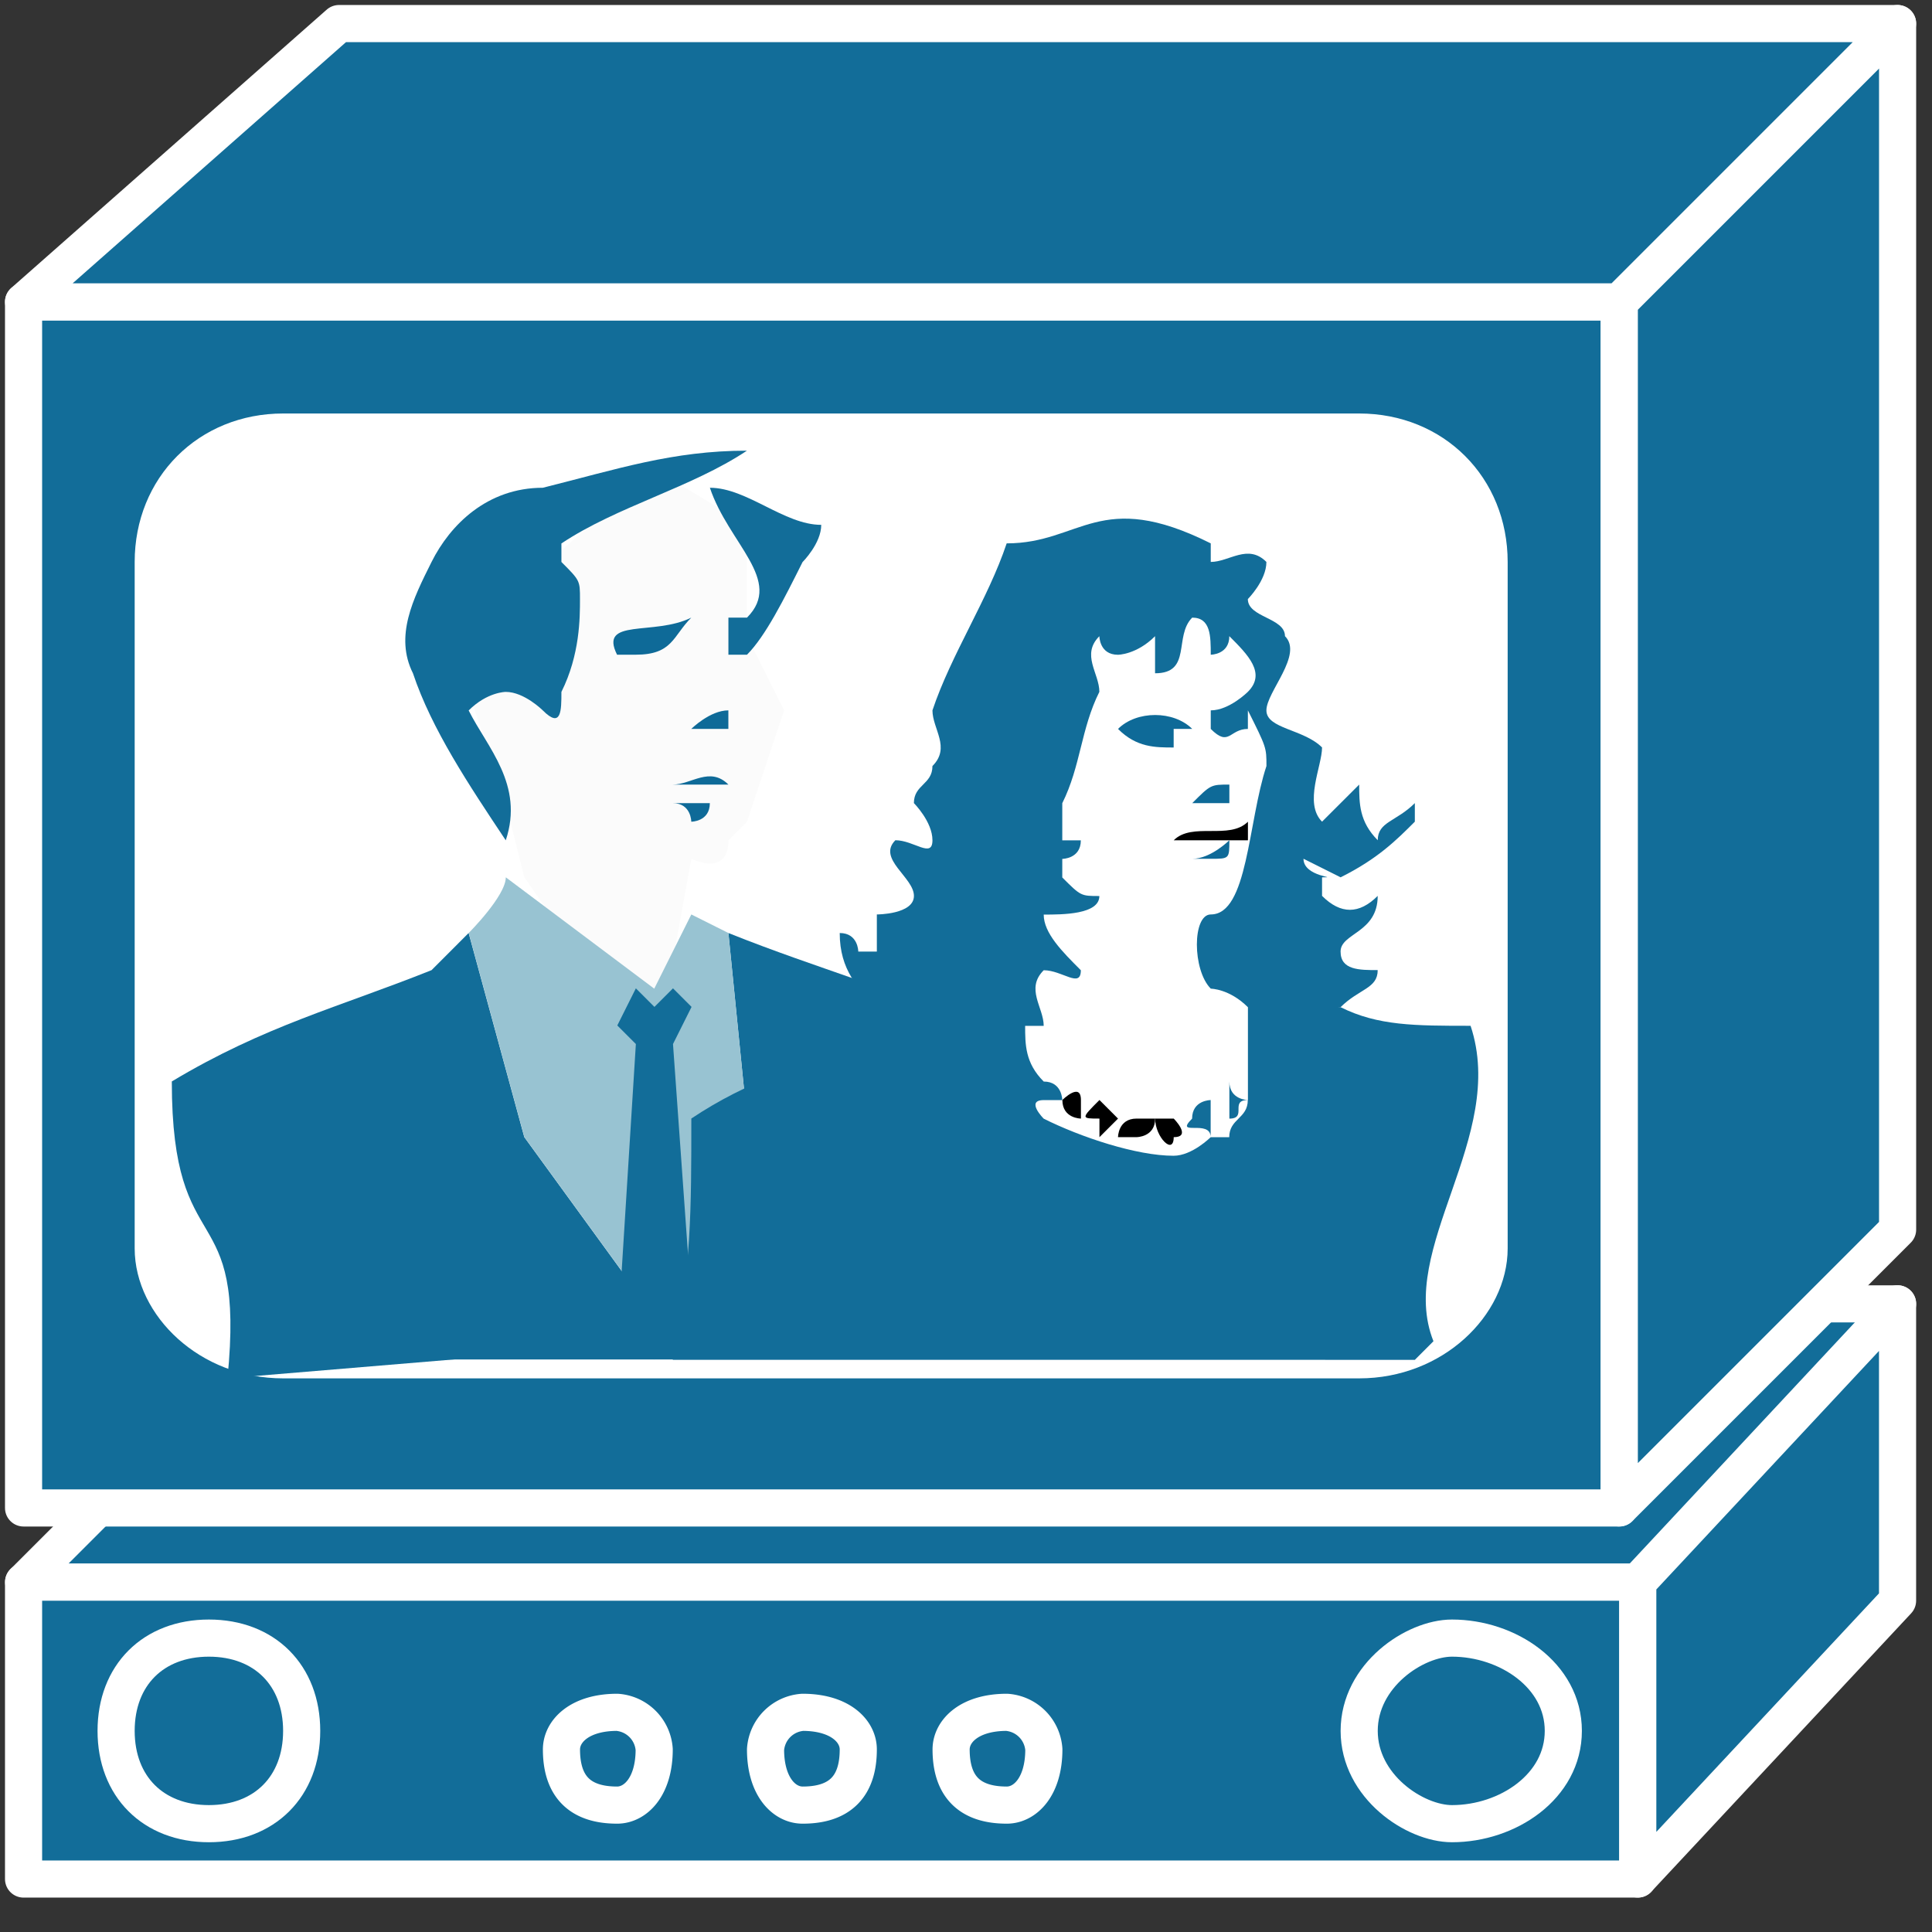 <svg xmlns="http://www.w3.org/2000/svg" xmlns:xlink="http://www.w3.org/1999/xlink" viewBox="0 0 41 41" fill="#fff" fill-rule="evenodd" stroke="#000" stroke-linecap="round" stroke-linejoin="round"><rect x="0" y="0" width="41" height="41" fill="#333333" stroke="none"/><style><![CDATA[.B{fill:#126d99}.C{stroke:#fff}.D{stroke-linejoin:miter}.E{stroke-width:.788}.F{stroke:none}.G{fill:none}.H{fill:#0e6a98}]]></style><use xlink:href="#A" x=".5" y=".5"/><symbol id="A" overflow="visible"><g class="B C D E"><path d="M39.77 27.17l-3.937 5.906H.002l5.906-5.906H39.77z"/><path d="M0 39.376v-6.3h34.257v6.3H0zM0 5.908h33.862v25.593H0V5.908z"/><path d="M33.864 31.5l5.906-5.906V0l-5.906 5.906V31.5zm.392 7.875v-6.3l5.513-5.906v6.3l-5.513 5.906z"/></g><use xlink:href="#C" class="F"/><g class="C D E"><use xlink:href="#C" class="G"/><path d="M39.769 0H6.694L0 5.906h33.863L39.769 0z" class="B"/></g><use xlink:href="#D" class="B F"/><use xlink:href="#D" class="C D E G"/><use xlink:href="#E" class="B F"/><use xlink:href="#E" class="C D E G"/><use xlink:href="#F" class="B F"/><use xlink:href="#F" class="C D E G"/><use xlink:href="#G" class="B F"/><use xlink:href="#G" class="C D E G"/><use xlink:href="#F" x="8.269" class="B F"/><use xlink:href="#F" x="8.269" class="C D E G"/><g class="F"><path d="M10.233 12.213l3.15-2.756 1.969 1.181v2.362l.788 1.575-.788 2.363-.394.394c0 .787-.787.394-.787.394l-.788 4.331-2.756-3.937-.394-1.575-1.181-3.544" fill="#fbfbfb"/><g class="B"><path d="M11.414 11.426c.394.394.394.394.394.788s0 1.181-.394 1.969c0 .394 0 .788-.394.394 0 0-.394-.394-.787-.394 0 0-.394 0-.787.394.394.787 1.181 1.575.787 2.756-.787-1.181-1.575-2.363-1.969-3.544-.394-.787 0-1.575.394-2.363s1.181-1.575 2.362-1.575c1.575-.394 2.756-.787 4.331-.787-1.181.787-2.756 1.181-3.937 1.969v.394z"/><path d="M16.533 11.425c-.394.787-.787 1.575-1.181 1.969h-.394v-.787h.394c.787-.787-.394-1.575-.787-2.756.787 0 1.575.787 2.363.787 0 .394-.394.787-.394.787z"/></g><path d="M12.989 13.394h-.394c-.394-.787.787-.394 1.575-.787-.394.394-.394.787-1.181.787zm1.575 1.575h-.394s.394-.394.787-.394v.394h-.394zm0 1.181h-.787c.394 0 .787-.394 1.181 0h-.394zm0 .394c0 .394-.394.394-.394.394s0-.394-.394-.394h.787z" class="H"/><g class="B"><path d="M20.864 25.6c0-.394.394-1.181.394-1.969 0-.394.394-1.181.394-1.181-.394-.787-1.181-1.181-1.575-1.181-1.575-.787-3.15-1.181-5.119-1.969l.394 3.938-1.575 4.725"/><path d="M13.776 27.962l-3.15-4.331L9.445 19.3l-.787.788c-1.969.787-3.544 1.181-5.512 2.362 0 3.937 1.575 2.362 1.181 6.3"/></g><path d="M13.383 28.356l1.969-5.119-.394-3.937-.787-.394-.787 1.575-3.15-2.363c0 .394-.787 1.181-.787 1.181l1.181 4.331 3.15 4.331" fill="#98c3d2"/><g class="B"><path d="M12.6 27.956l.394-6.3-.394-.394.394-.788.394.394.394-.394.394.394-.394.788.394 5.513zm5.508-6.293c-.394-.394-.788-.394-.788-.788h.788c-.394-.394-.788-.787-.788-1.575.394 0 .394.394.394.394h.394v-.788s.787 0 .787-.394-.787-.787-.394-1.181c.394 0 .787.394.787 0s-.394-.788-.394-.788c0-.394.394-.394.394-.787.394-.394 0-.788 0-1.181.394-1.181 1.181-2.362 1.575-3.544 1.575 0 1.969-1.181 4.331 0 0 0-.394 0 0 0v.394c.394 0 .787-.394 1.181 0 0 .394-.394.788-.394.788 0 .394.788.394.788.787.394.394-.394 1.181-.394 1.575s.788.394 1.181.787c0 .394-.394 1.181 0 1.575l.788-.787c0 .394 0 .787.394 1.181 0-.394.394-.394.787-.788v.394c-.394.394-.787.788-1.575 1.181l-.788-.394c0 .394.788.394.394.394v.394c.394.394.788.394 1.181 0 0 .788-.788.788-.788 1.181s.394.394.788.394c0 .394-.394.394-.788.787"/><path d="M13.777 28.356c.394-1.969.394-3.15.394-5.119 1.181-.788 2.363-1.181 3.938-1.575l5.512-1.181 4.331.394c.788.394 1.575.394 2.756.394.787 2.362-1.575 4.725-.788 6.694l-.394.394"/></g><path d="M25.589 23.238v-.394s-.394 0 0 0v-.394c0 .394.394.394.394.394v-1.969c-.394-.394-.788-.394-.788-.394-.394-.394-.394-1.575 0-1.575.788 0 .788-1.969 1.181-3.15 0-.394 0-.394-.394-1.181v.394c-.394 0-.394.394-.788 0v-.394c.394 0 .788-.394.788-.394.394-.394 0-.787-.394-1.181 0 .394-.394.394-.394.394 0-.394 0-.787-.394-.787-.394.394 0 1.181-.788 1.181v-.787c-.394.394-.788.394-.788.394-.394 0-.394-.394-.394-.394-.394.394 0 .787 0 1.181-.394.788-.394 1.575-.787 2.363v.788h.394c0 .394-.394.394-.394.394v.394c.394.394.394.394.787.394 0 .394-.787.394-1.181.394 0 .394.394.787.788 1.181 0 .394-.394 0-.788 0-.394.394 0 .788 0 1.181h-.394c0 .394 0 .788.394 1.181.394 0 .394.394.394.394h-.394c-.394 0 0 .394 0 .394.788.394 1.969.787 2.756.787.394 0 .787-.394.787-.394 0-.394-.787 0-.394-.394 0-.394.394-.394.394-.394v.788h.394c0-.394.394-.394.394-.788-.394 0 0 .394-.394.394z"/><path d="M24.407 14.969v.394c-.394 0-.788 0-1.181-.394.394-.394 1.181-.394 1.575 0h-.394zm1.182 1.575h-.788c.394-.394.394-.394.788-.394v.394z" class="H"/><g fill="#000"><path d="M25.196 17.332h-.788c.394-.394 1.181 0 1.575-.394v.394h-.787zm-.788 6.3c0 .394-.394 0-.394-.394h.394s.394.394 0 .394z"/><path d="M23.62 23.632h-.394s0-.394.394-.394h.394c0 .394-.394.394-.394.394z"/><path d="M22.832 23.632v-.394c-.394 0-.394 0 0-.394l.394.394-.394.394zm-.393-.394s-.394 0-.394-.394c0 0 .394-.394.394 0v.394z"/></g><path d="M25.195 17.725h-.394c.394 0 .788-.394.788-.394 0 .394 0 .394-.394.394z" class="H"/><path d="M29.531 28.35H4.725v-1.181h24.806v1.181z" class="B"/></g></symbol><defs ><path id="C" d="M5.508 8.669h22.837c1.575 0 2.756 1.181 2.756 2.756v14.569c0 1.181-1.181 2.363-2.756 2.363H5.508c-1.575 0-2.756-1.181-2.756-2.363V11.425c0-1.575 1.181-2.756 2.756-2.756z"/><path id="D" d="M5.902 36.232c0 1.181-.788 1.969-1.969 1.969s-1.969-.788-1.969-1.969.788-1.969 1.969-1.969 1.969.788 1.969 1.969z"/><path id="E" d="M32.676 36.232c0 1.181-1.181 1.969-2.363 1.969-.787 0-1.969-.788-1.969-1.969s1.181-1.969 1.969-1.969c1.181 0 2.363.788 2.363 1.969z"/><path id="F" d="M13.383 36.626c0 .788-.394 1.181-.787 1.181-.787 0-1.181-.394-1.181-1.181 0-.394.394-.788 1.181-.788a.85.85 0 0 1 .787.788z"/><path id="G" d="M17.714 36.626c0 .788-.394 1.181-1.181 1.181-.394 0-.787-.394-.787-1.181a.85.85 0 0 1 .787-.788c.788 0 1.181.394 1.181.788z"/></defs></svg>